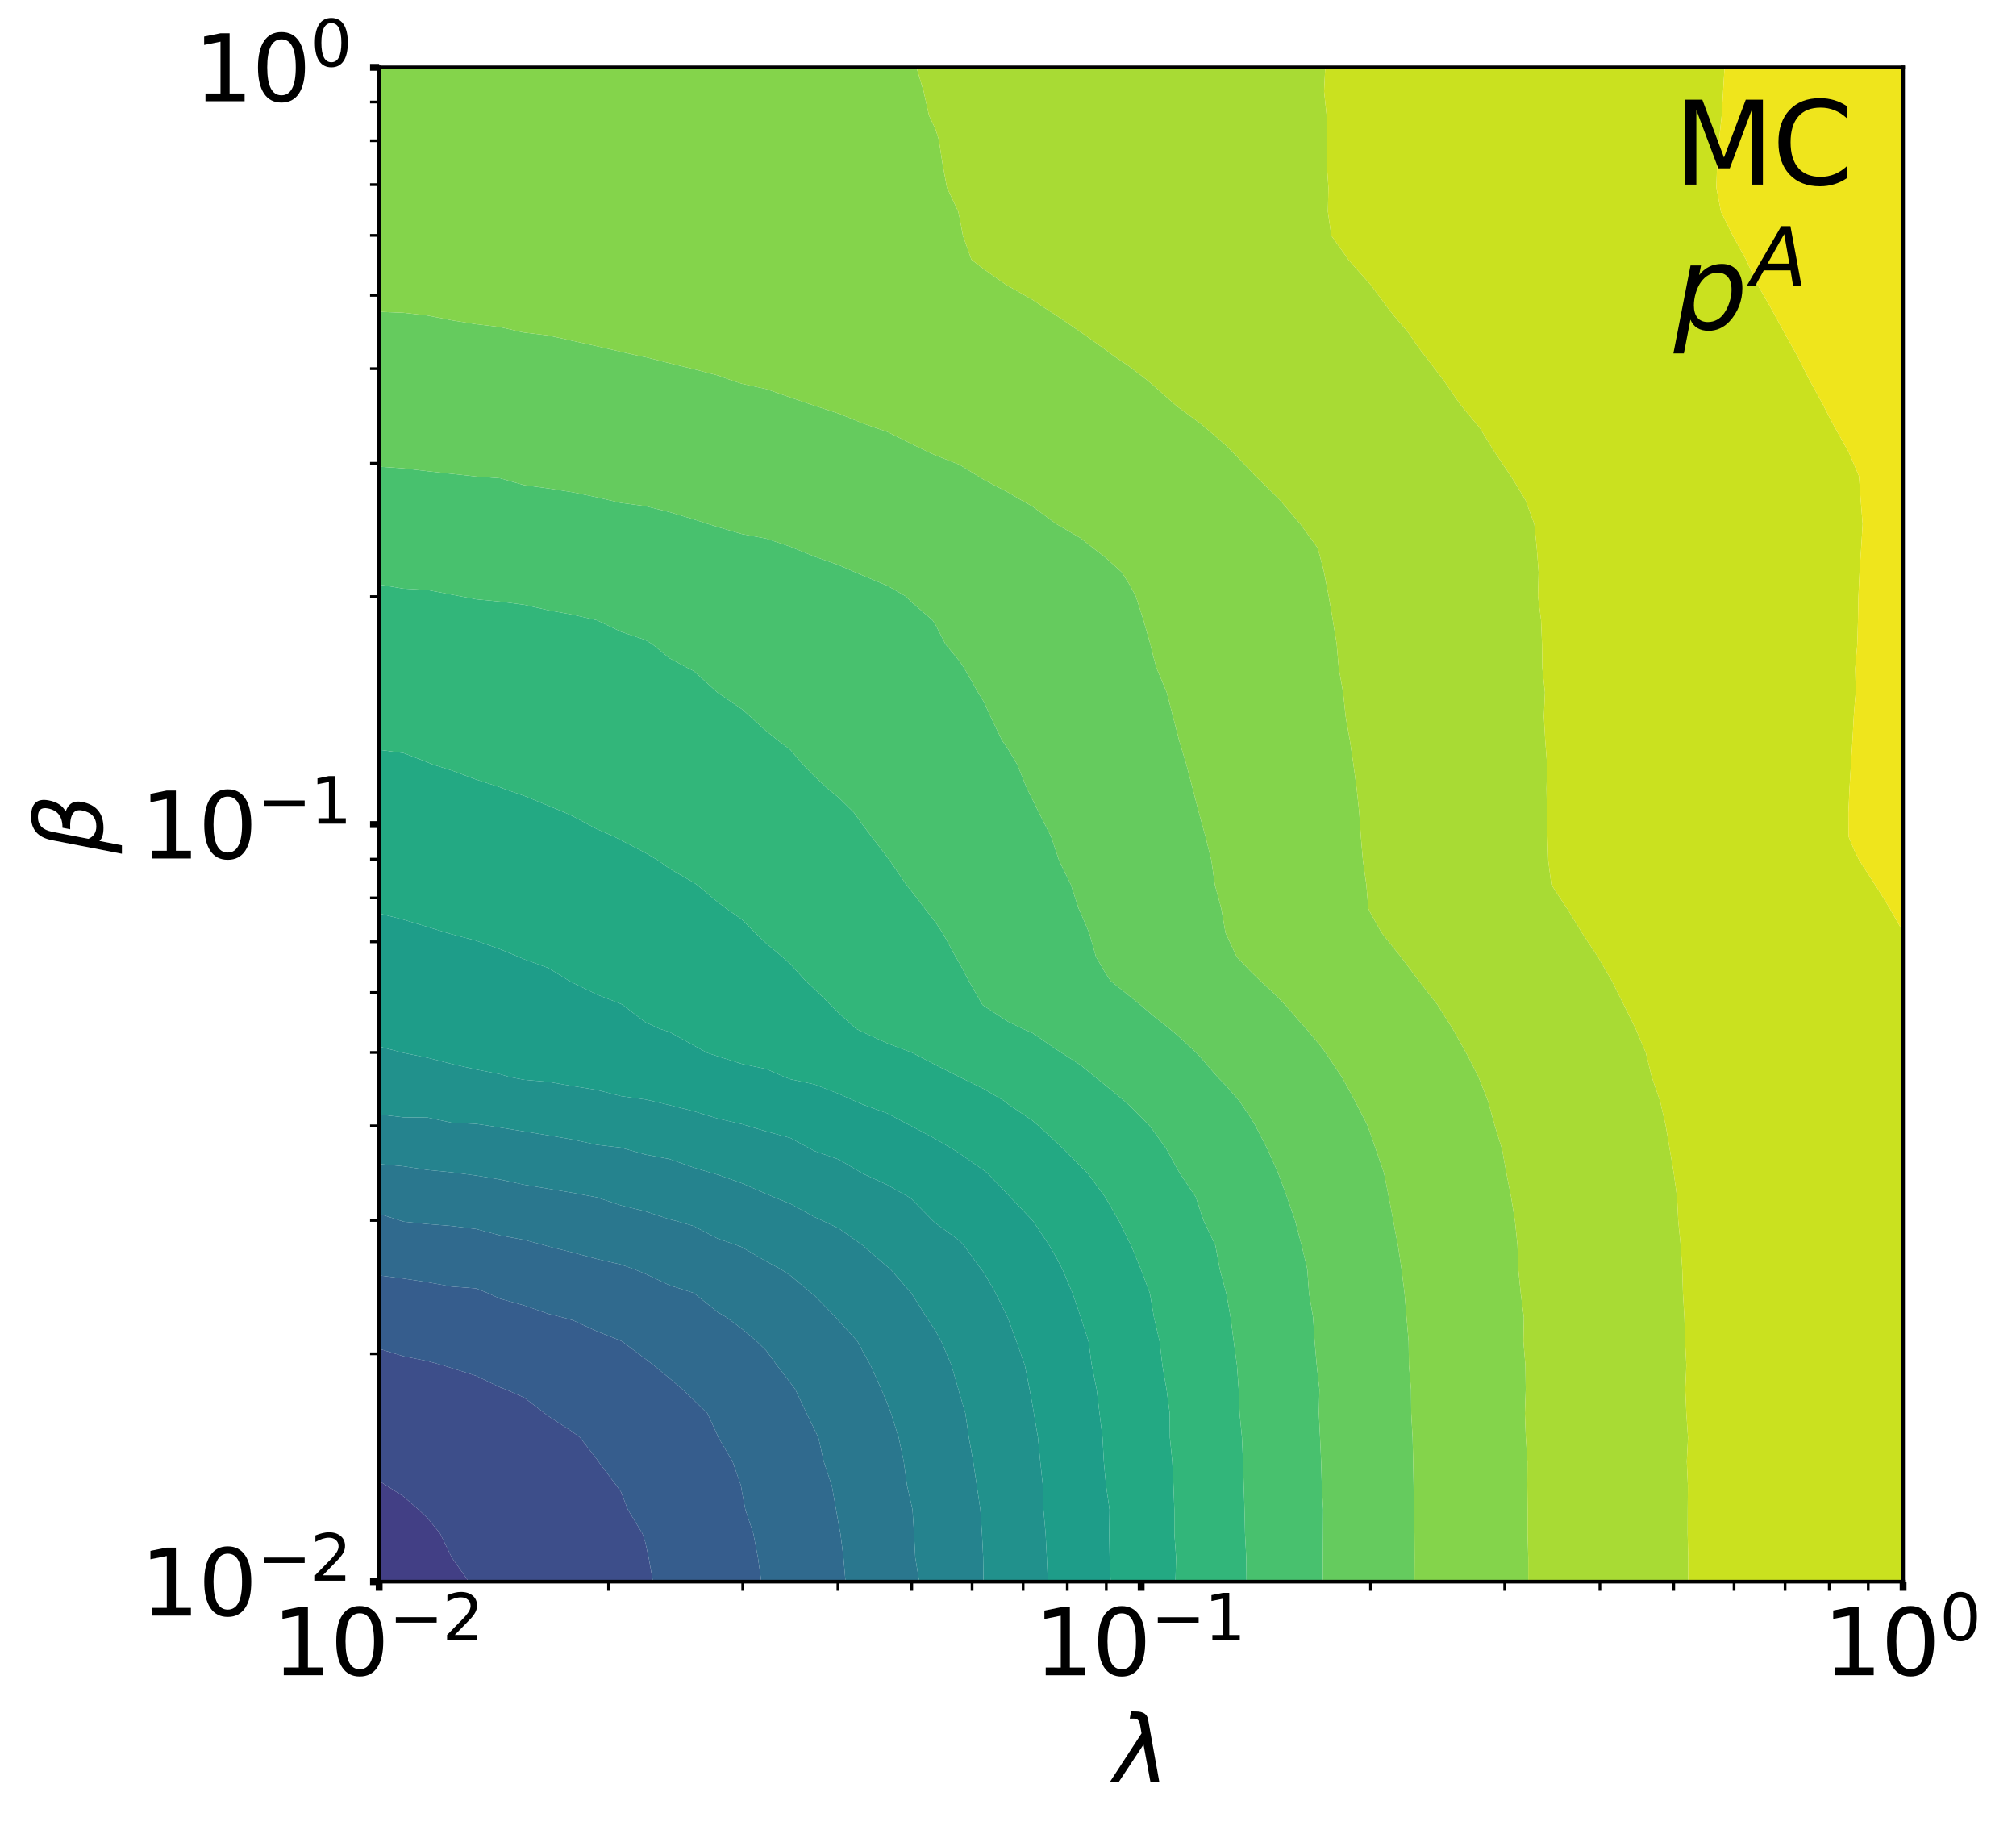 <?xml version="1.0" encoding="utf-8" standalone="no"?>
<!DOCTYPE svg PUBLIC "-//W3C//DTD SVG 1.1//EN"
  "http://www.w3.org/Graphics/SVG/1.1/DTD/svg11.dtd">
<svg xmlns:xlink="http://www.w3.org/1999/xlink" width="442.9pt" height="402.851pt" viewBox="0 0 442.9 402.851" xmlns="http://www.w3.org/2000/svg" version="1.1">
 <defs>
  <style type="text/css">*{stroke-linejoin: round; stroke-linecap: butt}</style>
 </defs>
 <g id="figure_1">
  <g id="patch_1">
   <path d="M 0 402.851 
L 442.9 402.851 
L 442.9 0 
L 0 0 
z
" style="fill: #ffffff"/>
  </g>
  <g id="axes_1">
   <g id="patch_2">
    <path d="M 83.3 347.438 
L 418.1 347.438 
L 418.1 14.798 
L 83.3 14.798 
z
" style="fill: #ffffff"/>
   </g>
   <g id="QuadContourSet_1">
    <path clip-path="url(#p338f70f2b0)" style="fill: #460a5d"/>
    <path clip-path="url(#p338f70f2b0)" style="fill: #481d6f"/>
    <path clip-path="url(#p338f70f2b0)" style="fill: #472e7c"/>
    <path d="M 88.614 347.438 
L 93.929 347.438 
L 99.243 347.438 
L 103.01 347.438 
L 99.268 342.158 
L 99.243 342.125 
L 96.703 336.878 
L 93.929 333.477 
L 91.94 331.598 
L 88.614 328.7 
L 84.901 326.318 
L 83.3 325.321 
L 83.3 326.318 
L 83.3 331.598 
L 83.3 336.878 
L 83.3 342.158 
L 83.3 347.438 
z
" clip-path="url(#p338f70f2b0)" style="fill: #423f85"/>
    <path d="M 104.557 347.438 
L 109.871 347.438 
L 115.186 347.438 
L 120.5 347.438 
L 125.814 347.438 
L 131.129 347.438 
L 136.443 347.438 
L 141.757 347.438 
L 143.454 347.438 
L 142.513 342.158 
L 141.757 338.746 
L 141.141 336.878 
L 137.931 331.598 
L 136.443 327.741 
L 135.424 326.318 
L 131.45 321.038 
L 131.129 320.543 
L 127.412 315.758 
L 125.814 314.54 
L 120.5 311.09 
L 119.699 310.478 
L 115.186 307.022 
L 111.098 305.198 
L 109.871 304.742 
L 104.557 302.202 
L 99.243 300.519 
L 97.306 299.918 
L 93.929 298.973 
L 88.614 297.914 
L 83.3 296.28 
L 83.3 299.918 
L 83.3 305.198 
L 83.3 310.478 
L 83.3 315.758 
L 83.3 321.038 
L 83.3 325.321 
L 84.901 326.318 
L 88.614 328.7 
L 91.94 331.598 
L 93.929 333.477 
L 96.703 336.878 
L 99.243 342.125 
L 99.268 342.158 
L 103.01 347.438 
z
" clip-path="url(#p338f70f2b0)" style="fill: #3d4e8a"/>
    <path d="M 147.071 347.438 
L 152.386 347.438 
L 157.7 347.438 
L 163.014 347.438 
L 167.262 347.438 
L 166.514 342.158 
L 165.507 336.878 
L 163.752 331.598 
L 163.014 327.767 
L 162.779 326.318 
L 160.936 321.038 
L 157.826 315.758 
L 157.7 315.449 
L 155.421 310.478 
L 152.386 307.509 
L 149.958 305.198 
L 147.071 302.748 
L 143.637 299.918 
L 141.757 298.472 
L 136.629 294.638 
L 136.443 294.537 
L 131.129 292.427 
L 125.814 289.995 
L 123.499 289.358 
L 120.5 288.615 
L 115.186 286.765 
L 109.871 285.286 
L 107.254 284.078 
L 104.557 283.01 
L 99.243 282.611 
L 93.929 281.662 
L 88.614 280.843 
L 83.3 280.167 
L 83.3 284.078 
L 83.3 289.358 
L 83.3 294.638 
L 83.3 296.28 
L 88.614 297.914 
L 93.929 298.973 
L 97.306 299.918 
L 99.243 300.519 
L 104.557 302.202 
L 109.871 304.742 
L 111.098 305.198 
L 115.186 307.022 
L 119.699 310.478 
L 120.5 311.09 
L 125.814 314.54 
L 127.412 315.758 
L 131.129 320.543 
L 131.45 321.038 
L 135.424 326.318 
L 136.443 327.741 
L 137.931 331.598 
L 141.141 336.878 
L 141.757 338.746 
L 142.513 342.158 
L 143.454 347.438 
z
" clip-path="url(#p338f70f2b0)" style="fill: #365d8d"/>
    <path d="M 168.329 347.438 
L 173.643 347.438 
L 178.957 347.438 
L 184.271 347.438 
L 185.754 347.438 
L 185.304 342.158 
L 184.64 336.878 
L 184.271 335.008 
L 183.686 331.598 
L 182.738 326.318 
L 180.975 321.038 
L 179.791 315.758 
L 178.957 314.056 
L 177.218 310.478 
L 174.722 305.198 
L 173.643 303.746 
L 170.694 299.918 
L 168.329 296.667 
L 166.249 294.638 
L 163.014 291.916 
L 159.604 289.358 
L 157.7 288.253 
L 152.482 284.078 
L 152.386 284.017 
L 147.071 282.318 
L 141.757 279.794 
L 139.293 278.798 
L 136.443 277.774 
L 131.129 276.55 
L 125.814 275.128 
L 120.5 273.796 
L 119.586 273.518 
L 115.186 272.365 
L 109.871 271.367 
L 104.557 269.956 
L 99.243 269.311 
L 93.929 268.883 
L 88.614 268.348 
L 88.292 268.238 
L 83.3 266.63 
L 83.3 268.238 
L 83.3 273.518 
L 83.3 278.798 
L 83.3 280.167 
L 88.614 280.843 
L 93.929 281.662 
L 99.243 282.611 
L 104.557 283.01 
L 107.254 284.078 
L 109.871 285.286 
L 115.186 286.765 
L 120.5 288.615 
L 123.499 289.358 
L 125.814 289.995 
L 131.129 292.427 
L 136.443 294.537 
L 136.629 294.638 
L 141.757 298.472 
L 143.637 299.918 
L 147.071 302.748 
L 149.958 305.198 
L 152.386 307.509 
L 155.421 310.478 
L 157.7 315.449 
L 157.826 315.758 
L 160.936 321.038 
L 162.779 326.318 
L 163.014 327.767 
L 163.752 331.598 
L 165.507 336.878 
L 166.514 342.158 
L 167.262 347.438 
z
" clip-path="url(#p338f70f2b0)" style="fill: #306a8e"/>
    <path d="M 189.586 347.438 
L 194.9 347.438 
L 200.214 347.438 
L 201.957 347.438 
L 201.083 342.158 
L 200.81 336.878 
L 200.47 331.598 
L 200.214 330.452 
L 199.274 326.318 
L 198.55 321.038 
L 197.435 315.758 
L 195.754 310.478 
L 194.9 308.179 
L 193.636 305.198 
L 191.267 299.918 
L 189.586 296.922 
L 188.392 294.638 
L 184.271 290.127 
L 183.601 289.358 
L 178.957 284.592 
L 178.29 284.078 
L 173.643 280.191 
L 171.553 278.798 
L 168.329 277.076 
L 163.014 273.964 
L 161.859 273.518 
L 157.7 272.083 
L 152.386 269.321 
L 148.68 268.238 
L 147.071 267.829 
L 141.757 266.075 
L 136.443 264.789 
L 131.129 263.013 
L 130.879 262.958 
L 125.814 262.015 
L 120.5 261.129 
L 115.186 260.248 
L 109.871 259.099 
L 104.557 258.216 
L 100.475 257.678 
L 99.243 257.513 
L 93.929 257.001 
L 88.614 256.187 
L 83.3 255.691 
L 83.3 257.678 
L 83.3 262.958 
L 83.3 266.63 
L 88.292 268.238 
L 88.614 268.348 
L 93.929 268.883 
L 99.243 269.311 
L 104.557 269.956 
L 109.871 271.367 
L 115.186 272.365 
L 119.586 273.518 
L 120.5 273.796 
L 125.814 275.128 
L 131.129 276.55 
L 136.443 277.774 
L 139.293 278.798 
L 141.757 279.794 
L 147.071 282.318 
L 152.386 284.017 
L 152.482 284.078 
L 157.7 288.253 
L 159.604 289.358 
L 163.014 291.916 
L 166.249 294.638 
L 168.329 296.667 
L 170.694 299.918 
L 173.643 303.746 
L 174.722 305.198 
L 177.218 310.478 
L 178.957 314.056 
L 179.791 315.758 
L 180.975 321.038 
L 182.738 326.318 
L 183.686 331.598 
L 184.271 335.008 
L 184.64 336.878 
L 185.304 342.158 
L 185.754 347.438 
z
" clip-path="url(#p338f70f2b0)" style="fill: #2a778e"/>
    <path d="M 205.529 347.438 
L 210.843 347.438 
L 216.064 347.438 
L 215.993 342.158 
L 215.735 336.878 
L 215.379 331.598 
L 214.599 326.318 
L 213.807 321.038 
L 212.852 315.758 
L 212.096 310.478 
L 210.843 306.229 
L 210.557 305.198 
L 209.036 299.918 
L 206.794 294.638 
L 205.529 292.368 
L 203.56 289.358 
L 200.231 284.078 
L 200.214 284.055 
L 195.628 278.798 
L 194.9 278.206 
L 189.586 273.596 
L 189.488 273.518 
L 184.271 269.83 
L 180.918 268.238 
L 178.957 267.337 
L 173.643 264.423 
L 170.017 262.958 
L 168.329 262.242 
L 163.014 259.926 
L 157.7 258.041 
L 156.396 257.678 
L 152.386 256.469 
L 147.071 254.602 
L 141.757 253.606 
L 137.494 252.398 
L 136.443 252.096 
L 131.129 251.474 
L 125.814 250.319 
L 120.5 249.402 
L 115.186 248.54 
L 109.871 247.682 
L 106.252 247.118 
L 104.557 246.875 
L 99.243 246.617 
L 93.929 245.486 
L 88.614 245.434 
L 83.3 244.807 
L 83.3 247.118 
L 83.3 252.398 
L 83.3 255.691 
L 88.614 256.187 
L 93.929 257.001 
L 99.243 257.513 
L 100.475 257.678 
L 104.557 258.216 
L 109.871 259.099 
L 115.186 260.248 
L 120.5 261.129 
L 125.814 262.015 
L 130.879 262.958 
L 131.129 263.013 
L 136.443 264.789 
L 141.757 266.075 
L 147.071 267.829 
L 148.68 268.238 
L 152.386 269.321 
L 157.7 272.083 
L 161.859 273.518 
L 163.014 273.964 
L 168.329 277.076 
L 171.553 278.798 
L 173.643 280.191 
L 178.29 284.078 
L 178.957 284.592 
L 183.601 289.358 
L 184.271 290.127 
L 188.392 294.638 
L 189.586 296.922 
L 191.267 299.918 
L 193.636 305.198 
L 194.9 308.179 
L 195.754 310.478 
L 197.435 315.758 
L 198.55 321.038 
L 199.274 326.318 
L 200.214 330.452 
L 200.47 331.598 
L 200.81 336.878 
L 201.083 342.158 
L 201.957 347.438 
z
" clip-path="url(#p338f70f2b0)" style="fill: #25838e"/>
    <path d="M 216.157 347.438 
L 221.471 347.438 
L 226.786 347.438 
L 230.215 347.438 
L 229.983 342.158 
L 229.716 336.878 
L 229.24 331.598 
L 229.107 326.318 
L 228.54 321.038 
L 228.036 315.758 
L 227.137 310.478 
L 226.786 308.396 
L 226.197 305.198 
L 225.155 299.918 
L 223.302 294.638 
L 221.471 289.62 
L 221.352 289.358 
L 218.759 284.078 
L 216.157 279.546 
L 215.567 278.798 
L 211.721 273.518 
L 210.843 272.574 
L 205.529 268.667 
L 205.035 268.238 
L 200.214 263.326 
L 199.675 262.958 
L 194.9 260.253 
L 189.586 257.81 
L 189.352 257.678 
L 184.271 254.686 
L 178.957 252.843 
L 178.146 252.398 
L 173.643 249.973 
L 168.329 248.52 
L 163.594 247.118 
L 163.014 246.931 
L 157.7 245.718 
L 152.386 244.089 
L 147.071 242.748 
L 143.212 241.838 
L 141.757 241.512 
L 136.443 240.781 
L 131.129 239.416 
L 125.814 238.574 
L 120.5 237.652 
L 115.186 237.198 
L 111.812 236.558 
L 109.871 235.959 
L 104.557 234.922 
L 99.243 233.715 
L 93.929 232.351 
L 88.639 231.278 
L 88.614 231.273 
L 83.3 229.882 
L 83.3 231.278 
L 83.3 236.558 
L 83.3 241.838 
L 83.3 244.807 
L 88.614 245.434 
L 93.929 245.486 
L 99.243 246.617 
L 104.557 246.875 
L 106.252 247.118 
L 109.871 247.682 
L 115.186 248.54 
L 120.5 249.402 
L 125.814 250.319 
L 131.129 251.474 
L 136.443 252.096 
L 137.494 252.398 
L 141.757 253.606 
L 147.071 254.602 
L 152.386 256.469 
L 156.396 257.678 
L 157.7 258.041 
L 163.014 259.926 
L 168.329 262.242 
L 170.017 262.958 
L 173.643 264.423 
L 178.957 267.337 
L 180.918 268.238 
L 184.271 269.83 
L 189.488 273.518 
L 189.586 273.596 
L 194.9 278.206 
L 195.628 278.798 
L 200.214 284.055 
L 200.231 284.078 
L 203.56 289.358 
L 205.529 292.368 
L 206.794 294.638 
L 209.036 299.918 
L 210.557 305.198 
L 210.843 306.229 
L 212.096 310.478 
L 212.852 315.758 
L 213.807 321.038 
L 214.599 326.318 
L 215.379 331.598 
L 215.735 336.878 
L 215.993 342.158 
L 216.064 347.438 
z
" clip-path="url(#p338f70f2b0)" style="fill: #21918c"/>
    <path d="M 232.1 347.438 
L 237.414 347.438 
L 242.729 347.438 
L 243.999 347.438 
L 243.777 342.158 
L 243.679 336.878 
L 243.756 331.598 
L 242.993 326.318 
L 242.729 323.59 
L 242.504 321.038 
L 242.214 315.758 
L 241.561 310.478 
L 240.933 305.198 
L 239.851 299.918 
L 239.136 294.638 
L 237.441 289.358 
L 237.414 289.288 
L 235.643 284.078 
L 233.395 278.798 
L 232.1 276.293 
L 230.498 273.518 
L 226.961 268.238 
L 226.786 268.042 
L 221.952 262.958 
L 221.471 262.43 
L 216.905 257.678 
L 216.157 257.098 
L 210.843 253.385 
L 209.295 252.398 
L 205.529 250.182 
L 200.214 247.347 
L 199.749 247.118 
L 194.9 244.549 
L 189.586 242.635 
L 187.77 241.838 
L 184.271 240.266 
L 178.957 238.209 
L 173.643 237.064 
L 172.31 236.558 
L 168.329 234.811 
L 163.014 233.712 
L 157.7 232.035 
L 155.38 231.278 
L 152.386 229.637 
L 147.071 226.686 
L 144.932 225.998 
L 141.757 224.541 
L 136.765 220.718 
L 136.443 220.536 
L 131.129 218.455 
L 125.814 215.86 
L 125.014 215.438 
L 120.5 212.648 
L 115.186 210.723 
L 113.849 210.158 
L 109.871 208.507 
L 104.557 206.616 
L 99.243 205.219 
L 98.076 204.878 
L 93.929 203.611 
L 88.614 202 
L 83.3 200.652 
L 83.3 204.878 
L 83.3 210.158 
L 83.3 215.438 
L 83.3 220.718 
L 83.3 225.998 
L 83.3 229.882 
L 88.614 231.273 
L 88.639 231.278 
L 93.929 232.351 
L 99.243 233.715 
L 104.557 234.922 
L 109.871 235.959 
L 111.812 236.558 
L 115.186 237.198 
L 120.5 237.652 
L 125.814 238.574 
L 131.129 239.416 
L 136.443 240.781 
L 141.757 241.512 
L 143.212 241.838 
L 147.071 242.748 
L 152.386 244.089 
L 157.7 245.718 
L 163.014 246.931 
L 163.594 247.118 
L 168.329 248.52 
L 173.643 249.973 
L 178.146 252.398 
L 178.957 252.843 
L 184.271 254.686 
L 189.352 257.678 
L 189.586 257.81 
L 194.9 260.253 
L 199.675 262.958 
L 200.214 263.326 
L 205.035 268.238 
L 205.529 268.667 
L 210.843 272.574 
L 211.721 273.518 
L 215.567 278.798 
L 216.157 279.546 
L 218.759 284.078 
L 221.352 289.358 
L 221.471 289.62 
L 223.302 294.638 
L 225.155 299.918 
L 226.197 305.198 
L 226.786 308.396 
L 227.137 310.478 
L 228.036 315.758 
L 228.54 321.038 
L 229.107 326.318 
L 229.24 331.598 
L 229.716 336.878 
L 229.983 342.158 
L 230.215 347.438 
z
" clip-path="url(#p338f70f2b0)" style="fill: #1e9d89"/>
    <path d="M 248.043 347.438 
L 253.357 347.438 
L 258.233 347.438 
L 258.381 342.158 
L 257.996 336.878 
L 257.992 331.598 
L 257.799 326.318 
L 257.54 321.038 
L 257.011 315.758 
L 256.982 310.478 
L 256.285 305.198 
L 255.365 299.918 
L 254.751 294.638 
L 253.517 289.358 
L 253.357 288.415 
L 252.621 284.078 
L 250.636 278.798 
L 248.473 273.518 
L 248.043 272.705 
L 245.861 268.238 
L 242.806 262.958 
L 242.729 262.842 
L 238.915 257.678 
L 237.414 256.199 
L 233.677 252.398 
L 232.1 250.938 
L 227.943 247.118 
L 226.786 246.129 
L 221.471 242.535 
L 220.623 241.838 
L 216.157 239.21 
L 210.843 236.597 
L 210.751 236.558 
L 205.529 233.916 
L 200.466 231.278 
L 200.214 231.169 
L 194.9 229.163 
L 189.586 226.725 
L 188.096 225.998 
L 184.271 222.531 
L 182.478 220.718 
L 178.957 217.287 
L 176.964 215.438 
L 173.643 211.768 
L 171.852 210.158 
L 168.329 207.211 
L 165.863 204.878 
L 163.014 201.987 
L 159.588 199.598 
L 157.7 198.162 
L 153.07 194.318 
L 152.386 193.86 
L 147.071 190.791 
L 144.644 189.038 
L 141.757 187.323 
L 136.443 184.559 
L 134.885 183.758 
L 131.129 182.116 
L 125.814 179.27 
L 124.056 178.478 
L 120.5 176.994 
L 115.186 174.83 
L 110.502 173.198 
L 109.871 172.937 
L 104.557 171.216 
L 99.243 169.24 
L 95.051 167.918 
L 93.929 167.447 
L 88.614 165.399 
L 83.3 164.702 
L 83.3 167.918 
L 83.3 173.198 
L 83.3 178.478 
L 83.3 183.758 
L 83.3 189.038 
L 83.3 194.318 
L 83.3 199.598 
L 83.3 200.652 
L 88.614 202 
L 93.929 203.611 
L 98.076 204.878 
L 99.243 205.219 
L 104.557 206.616 
L 109.871 208.507 
L 113.849 210.158 
L 115.186 210.723 
L 120.5 212.648 
L 125.014 215.438 
L 125.814 215.86 
L 131.129 218.455 
L 136.443 220.536 
L 136.765 220.718 
L 141.757 224.541 
L 144.932 225.998 
L 147.071 226.686 
L 152.386 229.637 
L 155.38 231.278 
L 157.7 232.035 
L 163.014 233.712 
L 168.329 234.811 
L 172.31 236.558 
L 173.643 237.064 
L 178.957 238.209 
L 184.271 240.266 
L 187.77 241.838 
L 189.586 242.635 
L 194.9 244.549 
L 199.749 247.118 
L 200.214 247.347 
L 205.529 250.182 
L 209.295 252.398 
L 210.843 253.385 
L 216.157 257.098 
L 216.905 257.678 
L 221.471 262.43 
L 221.952 262.958 
L 226.786 268.042 
L 226.961 268.238 
L 230.498 273.518 
L 232.1 276.293 
L 233.395 278.798 
L 235.643 284.078 
L 237.414 289.288 
L 237.441 289.358 
L 239.136 294.638 
L 239.851 299.918 
L 240.933 305.198 
L 241.561 310.478 
L 242.214 315.758 
L 242.504 321.038 
L 242.729 323.59 
L 242.993 326.318 
L 243.756 331.598 
L 243.679 336.878 
L 243.777 342.158 
L 243.999 347.438 
z
" clip-path="url(#p338f70f2b0)" style="fill: #23a983"/>
    <path d="M 258.671 347.438 
L 263.986 347.438 
L 269.3 347.438 
L 273.854 347.438 
L 273.794 342.158 
L 273.521 336.878 
L 273.41 331.598 
L 273.237 326.318 
L 273.074 321.038 
L 272.85 315.758 
L 272.336 310.478 
L 272.128 305.198 
L 271.753 299.918 
L 271.038 294.638 
L 270.345 289.358 
L 269.399 284.078 
L 269.3 283.711 
L 267.976 278.798 
L 267 273.518 
L 264.474 268.238 
L 263.986 266.847 
L 262.724 262.958 
L 259.163 257.678 
L 258.671 256.822 
L 256.257 252.398 
L 253.357 248.336 
L 252.393 247.118 
L 248.043 242.761 
L 247.028 241.838 
L 242.729 238.305 
L 240.565 236.558 
L 237.414 233.977 
L 233.242 231.278 
L 232.1 230.54 
L 226.786 226.888 
L 224.704 225.998 
L 221.471 224.427 
L 216.157 220.962 
L 215.837 220.718 
L 212.821 215.438 
L 210.843 211.678 
L 209.954 210.158 
L 207.063 204.878 
L 205.529 202.611 
L 203.202 199.598 
L 200.214 195.694 
L 199.099 194.318 
L 195.486 189.038 
L 194.9 188.233 
L 191.473 183.758 
L 189.586 181.26 
L 187.599 178.478 
L 184.271 175.209 
L 181.793 173.198 
L 178.957 170.528 
L 176.387 167.918 
L 173.643 164.694 
L 170.922 162.638 
L 168.329 160.584 
L 164.784 157.358 
L 163.014 155.786 
L 157.7 152.167 
L 157.589 152.078 
L 152.386 147.369 
L 151.192 146.798 
L 147.071 144.588 
L 143.334 141.518 
L 141.757 140.572 
L 136.443 138.78 
L 131.129 136.24 
L 131.123 136.238 
L 125.814 135.03 
L 120.5 134.058 
L 115.186 132.853 
L 109.871 132.149 
L 104.557 131.637 
L 100.988 130.958 
L 99.243 130.624 
L 93.929 129.607 
L 88.614 129.308 
L 83.3 128.406 
L 83.3 130.958 
L 83.3 136.238 
L 83.3 141.518 
L 83.3 146.798 
L 83.3 152.078 
L 83.3 157.358 
L 83.3 162.638 
L 83.3 164.702 
L 88.614 165.399 
L 93.929 167.447 
L 95.051 167.918 
L 99.243 169.24 
L 104.557 171.216 
L 109.871 172.937 
L 110.502 173.198 
L 115.186 174.83 
L 120.5 176.994 
L 124.056 178.478 
L 125.814 179.27 
L 131.129 182.116 
L 134.885 183.758 
L 136.443 184.559 
L 141.757 187.323 
L 144.644 189.038 
L 147.071 190.791 
L 152.386 193.86 
L 153.07 194.318 
L 157.7 198.162 
L 159.588 199.598 
L 163.014 201.987 
L 165.863 204.878 
L 168.329 207.211 
L 171.852 210.158 
L 173.643 211.768 
L 176.964 215.438 
L 178.957 217.287 
L 182.478 220.718 
L 184.271 222.531 
L 188.096 225.998 
L 189.586 226.725 
L 194.9 229.163 
L 200.214 231.169 
L 200.466 231.278 
L 205.529 233.916 
L 210.751 236.558 
L 210.843 236.597 
L 216.157 239.21 
L 220.623 241.838 
L 221.471 242.535 
L 226.786 246.129 
L 227.943 247.118 
L 232.1 250.938 
L 233.677 252.398 
L 237.414 256.199 
L 238.915 257.678 
L 242.729 262.842 
L 242.806 262.958 
L 245.861 268.238 
L 248.043 272.705 
L 248.473 273.518 
L 250.636 278.798 
L 252.621 284.078 
L 253.357 288.415 
L 253.517 289.358 
L 254.751 294.638 
L 255.365 299.918 
L 256.285 305.198 
L 256.982 310.478 
L 257.011 315.758 
L 257.54 321.038 
L 257.799 326.318 
L 257.992 331.598 
L 257.996 336.878 
L 258.381 342.158 
L 258.233 347.438 
z
" clip-path="url(#p338f70f2b0)" style="fill: #32b67a"/>
    <path d="M 274.614 347.438 
L 279.929 347.438 
L 285.243 347.438 
L 290.557 347.438 
L 290.624 347.438 
L 290.627 342.158 
L 290.667 336.878 
L 290.701 331.598 
L 290.557 329.228 
L 290.393 326.318 
L 290.242 321.038 
L 290.006 315.758 
L 289.748 310.478 
L 289.868 305.198 
L 289.281 299.918 
L 288.818 294.638 
L 288.47 289.358 
L 287.583 284.078 
L 287.207 278.798 
L 285.948 273.518 
L 285.243 270.866 
L 284.566 268.238 
L 282.751 262.958 
L 280.796 257.678 
L 279.929 255.731 
L 278.442 252.398 
L 275.719 247.118 
L 274.614 245.32 
L 272.28 241.838 
L 269.3 238.426 
L 267.46 236.558 
L 263.986 232.522 
L 262.861 231.278 
L 258.671 227.417 
L 256.972 225.998 
L 253.357 223.139 
L 250.526 220.718 
L 248.043 218.724 
L 243.969 215.438 
L 242.729 213.533 
L 240.773 210.158 
L 239.27 204.878 
L 237.414 200.542 
L 236.978 199.598 
L 235.262 194.318 
L 232.668 189.038 
L 232.1 187.294 
L 230.911 183.758 
L 228.234 178.478 
L 226.786 175.528 
L 225.611 173.198 
L 223.466 167.918 
L 221.471 164.557 
L 220.135 162.638 
L 217.6 157.358 
L 216.157 154.182 
L 214.861 152.078 
L 211.851 146.798 
L 210.843 145.271 
L 207.725 141.518 
L 205.529 137.245 
L 204.875 136.238 
L 200.214 132.22 
L 198.932 130.958 
L 194.9 128.639 
L 189.586 126.435 
L 187.826 125.678 
L 184.271 124.129 
L 178.957 122.26 
L 174.371 120.398 
L 173.643 120.089 
L 168.329 118.312 
L 163.014 117.32 
L 157.7 115.764 
L 155.605 115.118 
L 152.386 114.079 
L 147.071 112.483 
L 141.757 111.166 
L 136.443 110.467 
L 133.697 109.838 
L 131.129 109.228 
L 125.814 108.133 
L 120.5 107.292 
L 115.186 106.575 
L 109.871 105.06 
L 104.557 104.671 
L 103.593 104.558 
L 99.243 104.079 
L 93.929 103.504 
L 88.614 102.872 
L 83.3 102.512 
L 83.3 104.558 
L 83.3 109.838 
L 83.3 115.118 
L 83.3 120.398 
L 83.3 125.678 
L 83.3 128.406 
L 88.614 129.308 
L 93.929 129.607 
L 99.243 130.624 
L 100.988 130.958 
L 104.557 131.637 
L 109.871 132.149 
L 115.186 132.853 
L 120.5 134.058 
L 125.814 135.03 
L 131.123 136.238 
L 131.129 136.24 
L 136.443 138.78 
L 141.757 140.572 
L 143.334 141.518 
L 147.071 144.588 
L 151.192 146.798 
L 152.386 147.369 
L 157.589 152.078 
L 157.7 152.167 
L 163.014 155.786 
L 164.784 157.358 
L 168.329 160.584 
L 170.922 162.638 
L 173.643 164.694 
L 176.387 167.918 
L 178.957 170.528 
L 181.793 173.198 
L 184.271 175.209 
L 187.599 178.478 
L 189.586 181.26 
L 191.473 183.758 
L 194.9 188.233 
L 195.486 189.038 
L 199.099 194.318 
L 200.214 195.694 
L 203.202 199.598 
L 205.529 202.611 
L 207.063 204.878 
L 209.954 210.158 
L 210.843 211.678 
L 212.821 215.438 
L 215.837 220.718 
L 216.157 220.962 
L 221.471 224.427 
L 224.704 225.998 
L 226.786 226.888 
L 232.1 230.54 
L 233.242 231.278 
L 237.414 233.977 
L 240.565 236.558 
L 242.729 238.305 
L 247.028 241.838 
L 248.043 242.761 
L 252.393 247.118 
L 253.357 248.336 
L 256.257 252.398 
L 258.671 256.822 
L 259.163 257.678 
L 262.724 262.958 
L 263.986 266.847 
L 264.474 268.238 
L 267 273.518 
L 267.976 278.798 
L 269.3 283.711 
L 269.399 284.078 
L 270.345 289.358 
L 271.038 294.638 
L 271.753 299.918 
L 272.128 305.198 
L 272.336 310.478 
L 272.85 315.758 
L 273.074 321.038 
L 273.237 326.318 
L 273.41 331.598 
L 273.521 336.878 
L 273.794 342.158 
L 273.854 347.438 
z
" clip-path="url(#p338f70f2b0)" style="fill: #48c16e"/>
    <path d="M 295.871 347.438 
L 301.186 347.438 
L 306.5 347.438 
L 310.749 347.438 
L 310.771 342.158 
L 310.744 336.878 
L 310.583 331.598 
L 310.556 326.318 
L 310.464 321.038 
L 310.334 315.758 
L 310.036 310.478 
L 309.995 305.198 
L 309.533 299.918 
L 309.461 294.638 
L 309.003 289.358 
L 308.568 284.078 
L 307.909 278.798 
L 307.118 273.518 
L 306.5 270.392 
L 306.119 268.238 
L 305.106 262.958 
L 304.06 257.678 
L 302.242 252.398 
L 301.186 249.371 
L 300.378 247.118 
L 297.672 241.838 
L 295.871 238.507 
L 294.775 236.558 
L 291.237 231.278 
L 290.557 230.303 
L 286.992 225.998 
L 285.243 224.072 
L 282.349 220.718 
L 279.929 218.243 
L 276.864 215.438 
L 274.614 213.234 
L 271.683 210.158 
L 269.3 205.038 
L 269.229 204.878 
L 268.313 199.598 
L 266.89 194.318 
L 266.14 189.038 
L 264.839 183.758 
L 263.986 180.702 
L 263.38 178.478 
L 262.01 173.198 
L 260.633 167.918 
L 259.037 162.638 
L 258.671 161.174 
L 257.681 157.358 
L 256.314 152.078 
L 254.099 146.798 
L 253.357 144.127 
L 252.722 141.518 
L 251.21 136.238 
L 249.524 130.958 
L 248.043 128.243 
L 246.418 125.678 
L 242.729 122.35 
L 240.17 120.398 
L 237.414 118.215 
L 232.1 115.126 
L 232.089 115.118 
L 226.786 111.213 
L 224.322 109.838 
L 221.471 108.16 
L 216.157 105.384 
L 214.839 104.558 
L 210.843 102.097 
L 205.529 100.018 
L 203.903 99.278 
L 200.214 97.485 
L 194.9 94.84 
L 192.4 93.998 
L 189.586 93.014 
L 184.271 90.843 
L 178.957 89.118 
L 177.772 88.718 
L 173.643 87.301 
L 168.329 85.455 
L 163.014 84.299 
L 160.385 83.438 
L 157.7 82.465 
L 152.386 81.081 
L 147.071 79.783 
L 141.757 78.435 
L 140.271 78.158 
L 136.443 77.276 
L 131.129 76.04 
L 125.814 74.873 
L 120.5 73.695 
L 115.186 73.048 
L 114.336 72.878 
L 109.871 71.842 
L 104.557 71.205 
L 99.243 70.352 
L 93.929 69.308 
L 88.614 68.7 
L 83.3 68.485 
L 83.3 72.878 
L 83.3 78.158 
L 83.3 83.438 
L 83.3 88.718 
L 83.3 93.998 
L 83.3 99.278 
L 83.3 102.512 
L 88.614 102.872 
L 93.929 103.504 
L 99.243 104.079 
L 103.593 104.558 
L 104.557 104.671 
L 109.871 105.06 
L 115.186 106.575 
L 120.5 107.292 
L 125.814 108.133 
L 131.129 109.228 
L 133.697 109.838 
L 136.443 110.467 
L 141.757 111.166 
L 147.071 112.483 
L 152.386 114.079 
L 155.605 115.118 
L 157.7 115.764 
L 163.014 117.32 
L 168.329 118.312 
L 173.643 120.089 
L 174.371 120.398 
L 178.957 122.26 
L 184.271 124.129 
L 187.826 125.678 
L 189.586 126.435 
L 194.9 128.639 
L 198.932 130.958 
L 200.214 132.22 
L 204.875 136.238 
L 205.529 137.245 
L 207.725 141.518 
L 210.843 145.271 
L 211.851 146.798 
L 214.861 152.078 
L 216.157 154.182 
L 217.6 157.358 
L 220.135 162.638 
L 221.471 164.557 
L 223.466 167.918 
L 225.611 173.198 
L 226.786 175.528 
L 228.234 178.478 
L 230.911 183.758 
L 232.1 187.294 
L 232.668 189.038 
L 235.262 194.318 
L 236.978 199.598 
L 237.414 200.542 
L 239.27 204.878 
L 240.773 210.158 
L 242.729 213.533 
L 243.969 215.438 
L 248.043 218.724 
L 250.526 220.718 
L 253.357 223.139 
L 256.972 225.998 
L 258.671 227.417 
L 262.861 231.278 
L 263.986 232.522 
L 267.46 236.558 
L 269.3 238.426 
L 272.28 241.838 
L 274.614 245.32 
L 275.719 247.118 
L 278.442 252.398 
L 279.929 255.731 
L 280.796 257.678 
L 282.751 262.958 
L 284.566 268.238 
L 285.243 270.866 
L 285.948 273.518 
L 287.207 278.798 
L 287.583 284.078 
L 288.47 289.358 
L 288.818 294.638 
L 289.281 299.918 
L 289.868 305.198 
L 289.748 310.478 
L 290.006 315.758 
L 290.242 321.038 
L 290.393 326.318 
L 290.557 329.228 
L 290.701 331.598 
L 290.667 336.878 
L 290.627 342.158 
L 290.624 347.438 
z
" clip-path="url(#p338f70f2b0)" style="fill: #65cb5e"/>
    <path d="M 311.814 347.438 
L 317.129 347.438 
L 322.443 347.438 
L 327.757 347.438 
L 333.071 347.438 
L 335.734 347.438 
L 335.744 342.158 
L 335.595 336.878 
L 335.602 331.598 
L 335.54 326.318 
L 335.569 321.038 
L 335.21 315.758 
L 335.009 310.478 
L 335.194 305.198 
L 335.121 299.918 
L 334.679 294.638 
L 334.776 289.358 
L 334.096 284.078 
L 333.559 278.798 
L 333.38 273.518 
L 333.071 270.517 
L 332.836 268.238 
L 331.983 262.958 
L 330.94 257.678 
L 329.984 252.398 
L 328.347 247.118 
L 327.757 244.988 
L 326.895 241.838 
L 324.804 236.558 
L 322.443 231.905 
L 322.085 231.278 
L 319.149 225.998 
L 317.129 222.835 
L 315.815 220.718 
L 311.814 215.583 
L 311.701 215.438 
L 307.756 210.158 
L 306.5 208.628 
L 303.523 204.878 
L 301.186 200.741 
L 300.617 199.598 
L 300.175 194.318 
L 299.425 189.038 
L 298.971 183.758 
L 298.617 178.478 
L 298.054 173.198 
L 297.342 167.918 
L 296.561 162.638 
L 295.871 158.828 
L 295.628 157.358 
L 295.07 152.078 
L 294.117 146.798 
L 293.67 141.518 
L 292.814 136.238 
L 291.911 130.958 
L 290.878 125.678 
L 290.557 124.363 
L 289.497 120.398 
L 285.678 115.118 
L 285.243 114.616 
L 281.195 109.838 
L 279.929 108.562 
L 275.812 104.558 
L 274.614 103.273 
L 270.788 99.278 
L 269.3 97.798 
L 264.881 93.998 
L 263.986 93.232 
L 258.671 89.324 
L 257.965 88.718 
L 253.357 84.635 
L 251.941 83.438 
L 248.043 80.448 
L 244.64 78.158 
L 242.729 76.715 
L 237.414 72.938 
L 237.323 72.878 
L 232.1 69.307 
L 229.442 67.598 
L 226.786 65.815 
L 221.471 62.809 
L 220.701 62.318 
L 216.157 59.128 
L 213.424 57.038 
L 211.546 51.758 
L 210.843 47.945 
L 210.525 46.478 
L 208.033 41.198 
L 207.059 35.918 
L 206.24 30.638 
L 205.529 28.4 
L 204.095 25.358 
L 202.92 20.078 
L 201.333 14.798 
L 200.214 14.798 
L 194.9 14.798 
L 189.586 14.798 
L 184.271 14.798 
L 178.957 14.798 
L 173.643 14.798 
L 168.329 14.798 
L 163.014 14.798 
L 157.7 14.798 
L 152.386 14.798 
L 147.071 14.798 
L 141.757 14.798 
L 136.443 14.798 
L 131.129 14.798 
L 125.814 14.798 
L 120.5 14.798 
L 115.186 14.798 
L 109.871 14.798 
L 104.557 14.798 
L 99.243 14.798 
L 93.929 14.798 
L 88.614 14.798 
L 83.3 14.798 
L 83.3 20.078 
L 83.3 25.358 
L 83.3 30.638 
L 83.3 35.918 
L 83.3 41.198 
L 83.3 46.478 
L 83.3 51.758 
L 83.3 57.038 
L 83.3 62.318 
L 83.3 67.598 
L 83.3 68.485 
L 88.614 68.7 
L 93.929 69.308 
L 99.243 70.352 
L 104.557 71.205 
L 109.871 71.842 
L 114.336 72.878 
L 115.186 73.048 
L 120.5 73.695 
L 125.814 74.873 
L 131.129 76.04 
L 136.443 77.276 
L 140.271 78.158 
L 141.757 78.435 
L 147.071 79.783 
L 152.386 81.081 
L 157.7 82.465 
L 160.385 83.438 
L 163.014 84.299 
L 168.329 85.455 
L 173.643 87.301 
L 177.772 88.718 
L 178.957 89.118 
L 184.271 90.843 
L 189.586 93.014 
L 192.4 93.998 
L 194.9 94.84 
L 200.214 97.485 
L 203.903 99.278 
L 205.529 100.018 
L 210.843 102.097 
L 214.839 104.558 
L 216.157 105.384 
L 221.471 108.16 
L 224.322 109.838 
L 226.786 111.213 
L 232.089 115.118 
L 232.1 115.126 
L 237.414 118.215 
L 240.17 120.398 
L 242.729 122.35 
L 246.418 125.678 
L 248.043 128.243 
L 249.524 130.958 
L 251.21 136.238 
L 252.722 141.518 
L 253.357 144.127 
L 254.099 146.798 
L 256.314 152.078 
L 257.681 157.358 
L 258.671 161.174 
L 259.037 162.638 
L 260.633 167.918 
L 262.01 173.198 
L 263.38 178.478 
L 263.986 180.702 
L 264.839 183.758 
L 266.14 189.038 
L 266.89 194.318 
L 268.313 199.598 
L 269.229 204.878 
L 269.3 205.038 
L 271.683 210.158 
L 274.614 213.234 
L 276.864 215.438 
L 279.929 218.243 
L 282.349 220.718 
L 285.243 224.072 
L 286.992 225.998 
L 290.557 230.303 
L 291.237 231.278 
L 294.775 236.558 
L 295.871 238.507 
L 297.672 241.838 
L 300.378 247.118 
L 301.186 249.371 
L 302.242 252.398 
L 304.06 257.678 
L 305.106 262.958 
L 306.119 268.238 
L 306.5 270.392 
L 307.118 273.518 
L 307.909 278.798 
L 308.568 284.078 
L 309.003 289.358 
L 309.461 294.638 
L 309.533 299.918 
L 309.995 305.198 
L 310.036 310.478 
L 310.334 315.758 
L 310.464 321.038 
L 310.556 326.318 
L 310.583 331.598 
L 310.744 336.878 
L 310.771 342.158 
L 310.749 347.438 
z
" clip-path="url(#p338f70f2b0)" style="fill: #84d44b"/>
    <path d="M 338.386 347.438 
L 343.7 347.438 
L 349.014 347.438 
L 354.329 347.438 
L 359.643 347.438 
L 364.957 347.438 
L 370.271 347.438 
L 370.886 347.438 
L 370.9 342.158 
L 370.76 336.878 
L 370.775 331.598 
L 370.815 326.318 
L 370.578 321.038 
L 370.841 315.758 
L 370.475 310.478 
L 370.271 305.746 
L 370.251 305.198 
L 370.271 304.64 
L 370.477 299.918 
L 370.271 295.967 
L 370.206 294.638 
L 370.045 289.358 
L 369.733 284.078 
L 369.578 278.798 
L 369.234 273.518 
L 368.7 268.238 
L 368.442 262.958 
L 367.712 257.678 
L 366.825 252.398 
L 365.919 247.118 
L 364.957 242.956 
L 364.699 241.838 
L 362.876 236.558 
L 361.583 231.278 
L 359.643 226.693 
L 359.352 225.998 
L 356.733 220.718 
L 354.329 215.905 
L 354.097 215.438 
L 351.029 210.158 
L 349.014 207.149 
L 347.533 204.878 
L 344.304 199.598 
L 343.7 198.73 
L 340.817 194.318 
L 340.141 189.038 
L 339.973 183.758 
L 339.838 178.478 
L 339.757 173.198 
L 339.88 167.918 
L 339.471 162.638 
L 339.178 157.358 
L 339.412 152.078 
L 338.841 146.798 
L 338.773 141.518 
L 338.562 136.238 
L 338.386 134.895 
L 337.882 130.958 
L 338.023 125.678 
L 337.617 120.398 
L 337.085 115.118 
L 335.125 109.838 
L 333.071 106.427 
L 331.913 104.558 
L 328.346 99.278 
L 327.757 98.341 
L 325.101 93.998 
L 322.443 90.828 
L 320.713 88.718 
L 317.129 83.509 
L 317.076 83.438 
L 313.037 78.158 
L 311.814 76.576 
L 309.256 72.878 
L 306.5 69.665 
L 304.87 67.598 
L 301.186 62.645 
L 300.904 62.318 
L 296.213 57.038 
L 295.871 56.508 
L 292.481 51.758 
L 291.725 46.478 
L 291.843 41.198 
L 291.476 35.918 
L 291.473 30.638 
L 291.456 25.358 
L 290.889 20.078 
L 291.147 14.798 
L 290.557 14.798 
L 285.243 14.798 
L 279.929 14.798 
L 274.614 14.798 
L 269.3 14.798 
L 263.986 14.798 
L 258.671 14.798 
L 253.357 14.798 
L 248.043 14.798 
L 242.729 14.798 
L 237.414 14.798 
L 232.1 14.798 
L 226.786 14.798 
L 221.471 14.798 
L 216.157 14.798 
L 210.843 14.798 
L 205.529 14.798 
L 201.333 14.798 
L 202.92 20.078 
L 204.095 25.358 
L 205.529 28.4 
L 206.24 30.638 
L 207.059 35.918 
L 208.033 41.198 
L 210.525 46.478 
L 210.843 47.945 
L 211.546 51.758 
L 213.424 57.038 
L 216.157 59.128 
L 220.701 62.318 
L 221.471 62.809 
L 226.786 65.815 
L 229.442 67.598 
L 232.1 69.307 
L 237.323 72.878 
L 237.414 72.938 
L 242.729 76.715 
L 244.64 78.158 
L 248.043 80.448 
L 251.941 83.438 
L 253.357 84.635 
L 257.965 88.718 
L 258.671 89.324 
L 263.986 93.232 
L 264.881 93.998 
L 269.3 97.798 
L 270.788 99.278 
L 274.614 103.273 
L 275.812 104.558 
L 279.929 108.562 
L 281.195 109.838 
L 285.243 114.616 
L 285.678 115.118 
L 289.497 120.398 
L 290.557 124.363 
L 290.878 125.678 
L 291.911 130.958 
L 292.814 136.238 
L 293.67 141.518 
L 294.117 146.798 
L 295.07 152.078 
L 295.628 157.358 
L 295.871 158.828 
L 296.561 162.638 
L 297.342 167.918 
L 298.054 173.198 
L 298.617 178.478 
L 298.971 183.758 
L 299.425 189.038 
L 300.175 194.318 
L 300.617 199.598 
L 301.186 200.741 
L 303.523 204.878 
L 306.5 208.628 
L 307.756 210.158 
L 311.701 215.438 
L 311.814 215.583 
L 315.815 220.718 
L 317.129 222.835 
L 319.149 225.998 
L 322.085 231.278 
L 322.443 231.905 
L 324.804 236.558 
L 326.895 241.838 
L 327.757 244.988 
L 328.347 247.118 
L 329.984 252.398 
L 330.94 257.678 
L 331.983 262.958 
L 332.836 268.238 
L 333.071 270.517 
L 333.38 273.518 
L 333.559 278.798 
L 334.096 284.078 
L 334.776 289.358 
L 334.679 294.638 
L 335.121 299.918 
L 335.194 305.198 
L 335.009 310.478 
L 335.21 315.758 
L 335.569 321.038 
L 335.54 326.318 
L 335.602 331.598 
L 335.595 336.878 
L 335.744 342.158 
L 335.734 347.438 
z
" clip-path="url(#p338f70f2b0)" style="fill: #a8db34"/>
    <path d="M 375.586 347.438 
L 380.9 347.438 
L 386.214 347.438 
L 391.529 347.438 
L 396.843 347.438 
L 402.157 347.438 
L 407.471 347.438 
L 412.786 347.438 
L 418.1 347.438 
L 418.1 342.158 
L 418.1 336.878 
L 418.1 331.598 
L 418.1 326.318 
L 418.1 321.038 
L 418.1 315.758 
L 418.1 310.478 
L 418.1 305.198 
L 418.1 299.918 
L 418.1 294.638 
L 418.1 289.358 
L 418.1 284.078 
L 418.1 278.798 
L 418.1 273.518 
L 418.1 268.238 
L 418.1 262.958 
L 418.1 257.678 
L 418.1 252.398 
L 418.1 247.118 
L 418.1 241.838 
L 418.1 236.558 
L 418.1 231.278 
L 418.1 225.998 
L 418.1 220.718 
L 418.1 215.438 
L 418.1 210.158 
L 418.1 204.878 
L 418.1 204.718 
L 415.201 199.598 
L 412.786 195.663 
L 411.921 194.318 
L 408.505 189.038 
L 407.471 186.991 
L 406.112 183.758 
L 406.081 178.478 
L 406.324 173.198 
L 406.643 167.918 
L 406.977 162.638 
L 407.263 157.358 
L 407.471 154.566 
L 407.696 152.078 
L 407.58 146.798 
L 408.036 141.518 
L 408.186 136.238 
L 408.29 130.958 
L 408.53 125.678 
L 408.887 120.398 
L 409.211 115.118 
L 408.784 109.838 
L 408.395 104.558 
L 407.471 102.367 
L 406.129 99.278 
L 403.163 93.998 
L 402.157 92.148 
L 400.413 88.718 
L 397.51 83.438 
L 396.843 82.122 
L 394.852 78.158 
L 391.891 72.878 
L 391.529 72.188 
L 389.016 67.598 
L 386.214 62.694 
L 386.02 62.318 
L 383.596 57.038 
L 380.9 52.162 
L 380.68 51.758 
L 378.067 46.478 
L 377.07 41.198 
L 377.241 35.918 
L 377.679 30.638 
L 378.248 25.358 
L 378.56 20.078 
L 378.867 14.798 
L 375.586 14.798 
L 370.271 14.798 
L 364.957 14.798 
L 359.643 14.798 
L 354.329 14.798 
L 349.014 14.798 
L 343.7 14.798 
L 338.386 14.798 
L 333.071 14.798 
L 327.757 14.798 
L 322.443 14.798 
L 317.129 14.798 
L 311.814 14.798 
L 306.5 14.798 
L 301.186 14.798 
L 295.871 14.798 
L 291.147 14.798 
L 290.889 20.078 
L 291.456 25.358 
L 291.473 30.638 
L 291.476 35.918 
L 291.843 41.198 
L 291.725 46.478 
L 292.481 51.758 
L 295.871 56.508 
L 296.213 57.038 
L 300.904 62.318 
L 301.186 62.645 
L 304.87 67.598 
L 306.5 69.665 
L 309.256 72.878 
L 311.814 76.576 
L 313.037 78.158 
L 317.076 83.438 
L 317.129 83.509 
L 320.713 88.718 
L 322.443 90.828 
L 325.101 93.998 
L 327.757 98.341 
L 328.346 99.278 
L 331.913 104.558 
L 333.071 106.427 
L 335.125 109.838 
L 337.085 115.118 
L 337.617 120.398 
L 338.023 125.678 
L 337.882 130.958 
L 338.386 134.895 
L 338.562 136.238 
L 338.773 141.518 
L 338.841 146.798 
L 339.412 152.078 
L 339.178 157.358 
L 339.471 162.638 
L 339.88 167.918 
L 339.757 173.198 
L 339.838 178.478 
L 339.973 183.758 
L 340.141 189.038 
L 340.817 194.318 
L 343.7 198.73 
L 344.304 199.598 
L 347.533 204.878 
L 349.014 207.149 
L 351.029 210.158 
L 354.097 215.438 
L 354.329 215.905 
L 356.733 220.718 
L 359.352 225.998 
L 359.643 226.693 
L 361.583 231.278 
L 362.876 236.558 
L 364.699 241.838 
L 364.957 242.956 
L 365.919 247.118 
L 366.825 252.398 
L 367.712 257.678 
L 368.442 262.958 
L 368.7 268.238 
L 369.234 273.518 
L 369.578 278.798 
L 369.733 284.078 
L 370.045 289.358 
L 370.206 294.638 
L 370.271 295.967 
L 370.477 299.918 
L 370.271 304.64 
L 370.251 305.198 
L 370.271 305.746 
L 370.475 310.478 
L 370.841 315.758 
L 370.578 321.038 
L 370.815 326.318 
L 370.775 331.598 
L 370.76 336.878 
L 370.9 342.158 
L 370.886 347.438 
z
" clip-path="url(#p338f70f2b0)" style="fill: #cae11f"/>
    <path d="M 418.1 204.718 
L 418.1 199.598 
L 418.1 194.318 
L 418.1 189.038 
L 418.1 183.758 
L 418.1 178.478 
L 418.1 173.198 
L 418.1 167.918 
L 418.1 162.638 
L 418.1 157.358 
L 418.1 152.078 
L 418.1 146.798 
L 418.1 141.518 
L 418.1 136.238 
L 418.1 130.958 
L 418.1 125.678 
L 418.1 120.398 
L 418.1 115.118 
L 418.1 109.838 
L 418.1 104.558 
L 418.1 99.278 
L 418.1 93.998 
L 418.1 88.718 
L 418.1 83.438 
L 418.1 78.158 
L 418.1 72.878 
L 418.1 67.598 
L 418.1 62.318 
L 418.1 57.038 
L 418.1 51.758 
L 418.1 46.478 
L 418.1 41.198 
L 418.1 35.918 
L 418.1 30.638 
L 418.1 25.358 
L 418.1 20.078 
L 418.1 14.798 
L 412.786 14.798 
L 407.471 14.798 
L 402.157 14.798 
L 396.843 14.798 
L 391.529 14.798 
L 386.214 14.798 
L 380.9 14.798 
L 378.867 14.798 
L 378.56 20.078 
L 378.248 25.358 
L 377.679 30.638 
L 377.241 35.918 
L 377.07 41.198 
L 378.067 46.478 
L 380.68 51.758 
L 380.9 52.162 
L 383.596 57.038 
L 386.02 62.318 
L 386.214 62.694 
L 389.016 67.598 
L 391.529 72.188 
L 391.891 72.878 
L 394.852 78.158 
L 396.843 82.122 
L 397.51 83.438 
L 400.413 88.718 
L 402.157 92.148 
L 403.163 93.998 
L 406.129 99.278 
L 407.471 102.367 
L 408.395 104.558 
L 408.784 109.838 
L 409.211 115.118 
L 408.887 120.398 
L 408.53 125.678 
L 408.29 130.958 
L 408.186 136.238 
L 408.036 141.518 
L 407.58 146.798 
L 407.696 152.078 
L 407.471 154.566 
L 407.263 157.358 
L 406.977 162.638 
L 406.643 167.918 
L 406.324 173.198 
L 406.081 178.478 
L 406.112 183.758 
L 407.471 186.991 
L 408.505 189.038 
L 411.921 194.318 
L 412.786 195.663 
L 415.201 199.598 
z
" clip-path="url(#p338f70f2b0)" style="fill: #efe51c"/>
   </g>
   <g id="matplotlib.axis_1">
    <g id="xtick_1">
     <g id="line2d_1">
      <defs>
       <path id="m4ef4a5bb59" d="M 0 0 
L 0 2 
" style="stroke: #000000; stroke-width: 1.5"/>
      </defs>
      <g>
       <use xlink:href="#m4ef4a5bb59" x="83.3" y="347.438" style="stroke: #000000; stroke-width: 1.5"/>
      </g>
     </g>
     <g id="text_1">
      <!-- $\mathdefault{10^{-2}}$ -->
      <g transform="translate(59.8 368.135) scale(0.2 -0.2)">
       <defs>
        <path id="DejaVuSans-31" d="M 794 531 
L 1825 531 
L 1825 4091 
L 703 3866 
L 703 4441 
L 1819 4666 
L 2450 4666 
L 2450 531 
L 3481 531 
L 3481 0 
L 794 0 
L 794 531 
z
" transform="scale(0.016)"/>
        <path id="DejaVuSans-30" d="M 2034 4250 
Q 1547 4250 1301 3770 
Q 1056 3291 1056 2328 
Q 1056 1369 1301 889 
Q 1547 409 2034 409 
Q 2525 409 2770 889 
Q 3016 1369 3016 2328 
Q 3016 3291 2770 3770 
Q 2525 4250 2034 4250 
z
M 2034 4750 
Q 2819 4750 3233 4129 
Q 3647 3509 3647 2328 
Q 3647 1150 3233 529 
Q 2819 -91 2034 -91 
Q 1250 -91 836 529 
Q 422 1150 422 2328 
Q 422 3509 836 4129 
Q 1250 4750 2034 4750 
z
" transform="scale(0.016)"/>
        <path id="DejaVuSans-2212" d="M 678 2272 
L 4684 2272 
L 4684 1741 
L 678 1741 
L 678 2272 
z
" transform="scale(0.016)"/>
        <path id="DejaVuSans-32" d="M 1228 531 
L 3431 531 
L 3431 0 
L 469 0 
L 469 531 
Q 828 903 1448 1529 
Q 2069 2156 2228 2338 
Q 2531 2678 2651 2914 
Q 2772 3150 2772 3378 
Q 2772 3750 2511 3984 
Q 2250 4219 1831 4219 
Q 1534 4219 1204 4116 
Q 875 4013 500 3803 
L 500 4441 
Q 881 4594 1212 4672 
Q 1544 4750 1819 4750 
Q 2544 4750 2975 4387 
Q 3406 4025 3406 3419 
Q 3406 3131 3298 2873 
Q 3191 2616 2906 2266 
Q 2828 2175 2409 1742 
Q 1991 1309 1228 531 
z
" transform="scale(0.016)"/>
       </defs>
       <use xlink:href="#DejaVuSans-31" transform="translate(0 0.766)"/>
       <use xlink:href="#DejaVuSans-30" transform="translate(63.623 0.766)"/>
       <use xlink:href="#DejaVuSans-2212" transform="translate(128.203 39.047) scale(0.7)"/>
       <use xlink:href="#DejaVuSans-32" transform="translate(186.855 39.047) scale(0.7)"/>
      </g>
     </g>
    </g>
    <g id="xtick_2">
     <g id="line2d_2">
      <g>
       <use xlink:href="#m4ef4a5bb59" x="250.7" y="347.438" style="stroke: #000000; stroke-width: 1.5"/>
      </g>
     </g>
     <g id="text_2">
      <!-- $\mathdefault{10^{-1}}$ -->
      <g transform="translate(227.2 368.135) scale(0.2 -0.2)">
       <use xlink:href="#DejaVuSans-31" transform="translate(0 0.684)"/>
       <use xlink:href="#DejaVuSans-30" transform="translate(63.623 0.684)"/>
       <use xlink:href="#DejaVuSans-2212" transform="translate(128.203 38.966) scale(0.7)"/>
       <use xlink:href="#DejaVuSans-31" transform="translate(186.855 38.966) scale(0.7)"/>
      </g>
     </g>
    </g>
    <g id="xtick_3">
     <g id="line2d_3">
      <g>
       <use xlink:href="#m4ef4a5bb59" x="418.1" y="347.438" style="stroke: #000000; stroke-width: 1.5"/>
      </g>
     </g>
     <g id="text_3">
      <!-- $\mathdefault{10^{0}}$ -->
      <g transform="translate(400.5 368.135) scale(0.2 -0.2)">
       <use xlink:href="#DejaVuSans-31" transform="translate(0 0.766)"/>
       <use xlink:href="#DejaVuSans-30" transform="translate(63.623 0.766)"/>
       <use xlink:href="#DejaVuSans-30" transform="translate(128.203 39.047) scale(0.7)"/>
      </g>
     </g>
    </g>
    <g id="xtick_4">
     <g id="line2d_4">
      <defs>
       <path id="m253a4f11ac" d="M 0 0 
L 0 2 
" style="stroke: #000000; stroke-width: 0.6"/>
      </defs>
      <g>
       <use xlink:href="#m253a4f11ac" x="133.692" y="347.438" style="stroke: #000000; stroke-width: 0.6"/>
      </g>
     </g>
    </g>
    <g id="xtick_5">
     <g id="line2d_5">
      <g>
       <use xlink:href="#m253a4f11ac" x="163.17" y="347.438" style="stroke: #000000; stroke-width: 0.6"/>
      </g>
     </g>
    </g>
    <g id="xtick_6">
     <g id="line2d_6">
      <g>
       <use xlink:href="#m253a4f11ac" x="184.085" y="347.438" style="stroke: #000000; stroke-width: 0.6"/>
      </g>
     </g>
    </g>
    <g id="xtick_7">
     <g id="line2d_7">
      <g>
       <use xlink:href="#m253a4f11ac" x="200.308" y="347.438" style="stroke: #000000; stroke-width: 0.6"/>
      </g>
     </g>
    </g>
    <g id="xtick_8">
     <g id="line2d_8">
      <g>
       <use xlink:href="#m253a4f11ac" x="213.563" y="347.438" style="stroke: #000000; stroke-width: 0.6"/>
      </g>
     </g>
    </g>
    <g id="xtick_9">
     <g id="line2d_9">
      <g>
       <use xlink:href="#m253a4f11ac" x="224.769" y="347.438" style="stroke: #000000; stroke-width: 0.6"/>
      </g>
     </g>
    </g>
    <g id="xtick_10">
     <g id="line2d_10">
      <g>
       <use xlink:href="#m253a4f11ac" x="234.477" y="347.438" style="stroke: #000000; stroke-width: 0.6"/>
      </g>
     </g>
    </g>
    <g id="xtick_11">
     <g id="line2d_11">
      <g>
       <use xlink:href="#m253a4f11ac" x="243.04" y="347.438" style="stroke: #000000; stroke-width: 0.6"/>
      </g>
     </g>
    </g>
    <g id="xtick_12">
     <g id="line2d_12">
      <g>
       <use xlink:href="#m253a4f11ac" x="301.092" y="347.438" style="stroke: #000000; stroke-width: 0.6"/>
      </g>
     </g>
    </g>
    <g id="xtick_13">
     <g id="line2d_13">
      <g>
       <use xlink:href="#m253a4f11ac" x="330.57" y="347.438" style="stroke: #000000; stroke-width: 0.6"/>
      </g>
     </g>
    </g>
    <g id="xtick_14">
     <g id="line2d_14">
      <g>
       <use xlink:href="#m253a4f11ac" x="351.485" y="347.438" style="stroke: #000000; stroke-width: 0.6"/>
      </g>
     </g>
    </g>
    <g id="xtick_15">
     <g id="line2d_15">
      <g>
       <use xlink:href="#m253a4f11ac" x="367.708" y="347.438" style="stroke: #000000; stroke-width: 0.6"/>
      </g>
     </g>
    </g>
    <g id="xtick_16">
     <g id="line2d_16">
      <g>
       <use xlink:href="#m253a4f11ac" x="380.963" y="347.438" style="stroke: #000000; stroke-width: 0.6"/>
      </g>
     </g>
    </g>
    <g id="xtick_17">
     <g id="line2d_17">
      <g>
       <use xlink:href="#m253a4f11ac" x="392.169" y="347.438" style="stroke: #000000; stroke-width: 0.6"/>
      </g>
     </g>
    </g>
    <g id="xtick_18">
     <g id="line2d_18">
      <g>
       <use xlink:href="#m253a4f11ac" x="401.877" y="347.438" style="stroke: #000000; stroke-width: 0.6"/>
      </g>
     </g>
    </g>
    <g id="xtick_19">
     <g id="line2d_19">
      <g>
       <use xlink:href="#m253a4f11ac" x="410.44" y="347.438" style="stroke: #000000; stroke-width: 0.6"/>
      </g>
     </g>
    </g>
    <g id="text_4">
     <!-- $\lambda$ -->
     <g transform="translate(244.7 391.492) scale(0.2 -0.2)">
      <defs>
       <path id="DejaVuSans-Oblique-3bb" d="M 2350 4316 
L 3125 0 
L 2516 0 
L 2038 2588 
L 328 0 
L -281 0 
L 1903 3356 
L 1794 3975 
Q 1725 4369 1391 4369 
L 1091 4369 
L 1184 4863 
L 1550 4856 
Q 2253 4847 2350 4316 
z
" transform="scale(0.016)"/>
      </defs>
      <use xlink:href="#DejaVuSans-Oblique-3bb" transform="translate(0 0.016)"/>
     </g>
    </g>
   </g>
   <g id="matplotlib.axis_2">
    <g id="ytick_1">
     <g id="line2d_20">
      <defs>
       <path id="m995857de9e" d="M 0 0 
L -2 0 
" style="stroke: #000000; stroke-width: 1.5"/>
      </defs>
      <g>
       <use xlink:href="#m995857de9e" x="83.3" y="347.438" style="stroke: #000000; stroke-width: 1.5"/>
      </g>
     </g>
     <g id="text_5">
      <!-- $\mathdefault{10^{-2}}$ -->
      <g transform="translate(30.8 355.037) scale(0.2 -0.2)">
       <use xlink:href="#DejaVuSans-31" transform="translate(0 0.766)"/>
       <use xlink:href="#DejaVuSans-30" transform="translate(63.623 0.766)"/>
       <use xlink:href="#DejaVuSans-2212" transform="translate(128.203 39.047) scale(0.7)"/>
       <use xlink:href="#DejaVuSans-32" transform="translate(186.855 39.047) scale(0.7)"/>
      </g>
     </g>
    </g>
    <g id="ytick_2">
     <g id="line2d_21">
      <g>
       <use xlink:href="#m995857de9e" x="83.3" y="181.118" style="stroke: #000000; stroke-width: 1.5"/>
      </g>
     </g>
     <g id="text_6">
      <!-- $\mathdefault{10^{-1}}$ -->
      <g transform="translate(30.8 188.717) scale(0.2 -0.2)">
       <use xlink:href="#DejaVuSans-31" transform="translate(0 0.684)"/>
       <use xlink:href="#DejaVuSans-30" transform="translate(63.623 0.684)"/>
       <use xlink:href="#DejaVuSans-2212" transform="translate(128.203 38.966) scale(0.7)"/>
       <use xlink:href="#DejaVuSans-31" transform="translate(186.855 38.966) scale(0.7)"/>
      </g>
     </g>
    </g>
    <g id="ytick_3">
     <g id="line2d_22">
      <g>
       <use xlink:href="#m995857de9e" x="83.3" y="14.798" style="stroke: #000000; stroke-width: 1.5"/>
      </g>
     </g>
     <g id="text_7">
      <!-- $\mathdefault{10^{0}}$ -->
      <g transform="translate(42.6 22.397) scale(0.2 -0.2)">
       <use xlink:href="#DejaVuSans-31" transform="translate(0 0.766)"/>
       <use xlink:href="#DejaVuSans-30" transform="translate(63.623 0.766)"/>
       <use xlink:href="#DejaVuSans-30" transform="translate(128.203 39.047) scale(0.7)"/>
      </g>
     </g>
    </g>
    <g id="ytick_4">
     <g id="line2d_23">
      <defs>
       <path id="m51d0f3ad41" d="M 0 0 
L -2 0 
" style="stroke: #000000; stroke-width: 0.6"/>
      </defs>
      <g>
       <use xlink:href="#m51d0f3ad41" x="83.3" y="297.371" style="stroke: #000000; stroke-width: 0.6"/>
      </g>
     </g>
    </g>
    <g id="ytick_5">
     <g id="line2d_24">
      <g>
       <use xlink:href="#m51d0f3ad41" x="83.3" y="268.084" style="stroke: #000000; stroke-width: 0.6"/>
      </g>
     </g>
    </g>
    <g id="ytick_6">
     <g id="line2d_25">
      <g>
       <use xlink:href="#m51d0f3ad41" x="83.3" y="247.304" style="stroke: #000000; stroke-width: 0.6"/>
      </g>
     </g>
    </g>
    <g id="ytick_7">
     <g id="line2d_26">
      <g>
       <use xlink:href="#m51d0f3ad41" x="83.3" y="231.186" style="stroke: #000000; stroke-width: 0.6"/>
      </g>
     </g>
    </g>
    <g id="ytick_8">
     <g id="line2d_27">
      <g>
       <use xlink:href="#m51d0f3ad41" x="83.3" y="218.016" style="stroke: #000000; stroke-width: 0.6"/>
      </g>
     </g>
    </g>
    <g id="ytick_9">
     <g id="line2d_28">
      <g>
       <use xlink:href="#m51d0f3ad41" x="83.3" y="206.882" style="stroke: #000000; stroke-width: 0.6"/>
      </g>
     </g>
    </g>
    <g id="ytick_10">
     <g id="line2d_29">
      <g>
       <use xlink:href="#m51d0f3ad41" x="83.3" y="197.237" style="stroke: #000000; stroke-width: 0.6"/>
      </g>
     </g>
    </g>
    <g id="ytick_11">
     <g id="line2d_30">
      <g>
       <use xlink:href="#m51d0f3ad41" x="83.3" y="188.729" style="stroke: #000000; stroke-width: 0.6"/>
      </g>
     </g>
    </g>
    <g id="ytick_12">
     <g id="line2d_31">
      <g>
       <use xlink:href="#m51d0f3ad41" x="83.3" y="131.051" style="stroke: #000000; stroke-width: 0.6"/>
      </g>
     </g>
    </g>
    <g id="ytick_13">
     <g id="line2d_32">
      <g>
       <use xlink:href="#m51d0f3ad41" x="83.3" y="101.764" style="stroke: #000000; stroke-width: 0.6"/>
      </g>
     </g>
    </g>
    <g id="ytick_14">
     <g id="line2d_33">
      <g>
       <use xlink:href="#m51d0f3ad41" x="83.3" y="80.984" style="stroke: #000000; stroke-width: 0.6"/>
      </g>
     </g>
    </g>
    <g id="ytick_15">
     <g id="line2d_34">
      <g>
       <use xlink:href="#m51d0f3ad41" x="83.3" y="64.866" style="stroke: #000000; stroke-width: 0.6"/>
      </g>
     </g>
    </g>
    <g id="ytick_16">
     <g id="line2d_35">
      <g>
       <use xlink:href="#m51d0f3ad41" x="83.3" y="51.696" style="stroke: #000000; stroke-width: 0.6"/>
      </g>
     </g>
    </g>
    <g id="ytick_17">
     <g id="line2d_36">
      <g>
       <use xlink:href="#m51d0f3ad41" x="83.3" y="40.562" style="stroke: #000000; stroke-width: 0.6"/>
      </g>
     </g>
    </g>
    <g id="ytick_18">
     <g id="line2d_37">
      <g>
       <use xlink:href="#m51d0f3ad41" x="83.3" y="30.917" style="stroke: #000000; stroke-width: 0.6"/>
      </g>
     </g>
    </g>
    <g id="ytick_19">
     <g id="line2d_38">
      <g>
       <use xlink:href="#m51d0f3ad41" x="83.3" y="22.409" style="stroke: #000000; stroke-width: 0.6"/>
      </g>
     </g>
    </g>
    <g id="text_8">
     <!-- $\beta$ -->
     <g transform="translate(22.6 187.518) rotate(-90) scale(0.2 -0.2)">
      <defs>
       <path id="DejaVuSans-Oblique-3b2" d="M 872 216 
L 572 -1331 
L -6 -1331 
L 928 3478 
Q 1206 4903 2538 4903 
Q 3888 4903 3659 3700 
Q 3503 2844 2894 2531 
Q 3713 2250 3553 1416 
Q 3272 -69 1759 -66 
Q 1097 -63 872 216 
z
M 1019 966 
Q 1259 422 1875 425 
Q 2775 425 2966 1406 
Q 3138 2288 1675 2219 
L 1778 2750 
Q 2909 2731 3106 3750 
Q 3241 4438 2509 4434 
Q 1691 4434 1503 3459 
L 1019 966 
z
" transform="scale(0.016)"/>
      </defs>
      <use xlink:href="#DejaVuSans-Oblique-3b2" transform="translate(0 0.391)"/>
     </g>
    </g>
   </g>
   <g id="patch_3">
    <path d="M 83.3 347.438 
L 83.3 14.798 
" style="fill: none; stroke: #000000; stroke-width: 0.8; stroke-linejoin: miter; stroke-linecap: square"/>
   </g>
   <g id="patch_4">
    <path d="M 418.1 347.438 
L 418.1 14.798 
" style="fill: none; stroke: #000000; stroke-width: 0.8; stroke-linejoin: miter; stroke-linecap: square"/>
   </g>
   <g id="patch_5">
    <path d="M 83.3 347.438 
L 418.1 347.438 
" style="fill: none; stroke: #000000; stroke-width: 0.8; stroke-linejoin: miter; stroke-linecap: square"/>
   </g>
   <g id="patch_6">
    <path d="M 83.3 14.798 
L 418.1 14.798 
" style="fill: none; stroke: #000000; stroke-width: 0.8; stroke-linejoin: miter; stroke-linecap: square"/>
   </g>
   <g id="text_9">
    <!-- $p^{A}$ -->
    <g transform="translate(367.708 72.476) scale(0.25 -0.25)">
     <defs>
      <path id="DejaVuSans-Oblique-70" d="M 3175 2156 
Q 3175 2616 2975 2859 
Q 2775 3103 2400 3103 
Q 2144 3103 1911 2972 
Q 1678 2841 1497 2591 
Q 1319 2344 1212 1994 
Q 1106 1644 1106 1300 
Q 1106 863 1306 627 
Q 1506 391 1875 391 
Q 2147 391 2380 519 
Q 2613 647 2778 891 
Q 2956 1147 3065 1494 
Q 3175 1841 3175 2156 
z
M 1394 2969 
Q 1625 3272 1939 3428 
Q 2253 3584 2638 3584 
Q 3175 3584 3472 3232 
Q 3769 2881 3769 2247 
Q 3769 1728 3584 1258 
Q 3400 788 3053 416 
Q 2822 169 2531 39 
Q 2241 -91 1919 -91 
Q 1547 -91 1294 64 
Q 1041 219 916 525 
L 556 -1331 
L -19 -1331 
L 922 3500 
L 1497 3500 
L 1394 2969 
z
" transform="scale(0.016)"/>
      <path id="DejaVuSans-Oblique-41" d="M 2356 4666 
L 3072 4666 
L 3938 0 
L 3278 0 
L 3084 1197 
L 984 1197 
L 325 0 
L -341 0 
L 2356 4666 
z
M 2584 4044 
L 1275 1722 
L 2988 1722 
L 2584 4044 
z
" transform="scale(0.016)"/>
     </defs>
     <use xlink:href="#DejaVuSans-Oblique-70" transform="translate(0 0.684)"/>
     <use xlink:href="#DejaVuSans-Oblique-41" transform="translate(68.126 38.966) scale(0.7)"/>
    </g>
   </g>
   <g id="text_10">
    <!-- MC -->
    <g transform="translate(367.708 40.562) scale(0.25 -0.25)">
     <defs>
      <path id="DejaVuSans-4d" d="M 628 4666 
L 1569 4666 
L 2759 1491 
L 3956 4666 
L 4897 4666 
L 4897 0 
L 4281 0 
L 4281 4097 
L 3078 897 
L 2444 897 
L 1241 4097 
L 1241 0 
L 628 0 
L 628 4666 
z
" transform="scale(0.016)"/>
      <path id="DejaVuSans-43" d="M 4122 4306 
L 4122 3641 
Q 3803 3938 3442 4084 
Q 3081 4231 2675 4231 
Q 1875 4231 1450 3742 
Q 1025 3253 1025 2328 
Q 1025 1406 1450 917 
Q 1875 428 2675 428 
Q 3081 428 3442 575 
Q 3803 722 4122 1019 
L 4122 359 
Q 3791 134 3420 21 
Q 3050 -91 2638 -91 
Q 1578 -91 968 557 
Q 359 1206 359 2328 
Q 359 3453 968 4101 
Q 1578 4750 2638 4750 
Q 3056 4750 3426 4639 
Q 3797 4528 4122 4306 
z
" transform="scale(0.016)"/>
     </defs>
     <use xlink:href="#DejaVuSans-4d"/>
     <use xlink:href="#DejaVuSans-43" transform="translate(86.279 0)"/>
    </g>
   </g>
  </g>
 </g>
 <defs>
  <clipPath id="p338f70f2b0">
   <rect x="83.3" y="14.798" width="334.8" height="332.64"/>
  </clipPath>
 </defs>
</svg>
